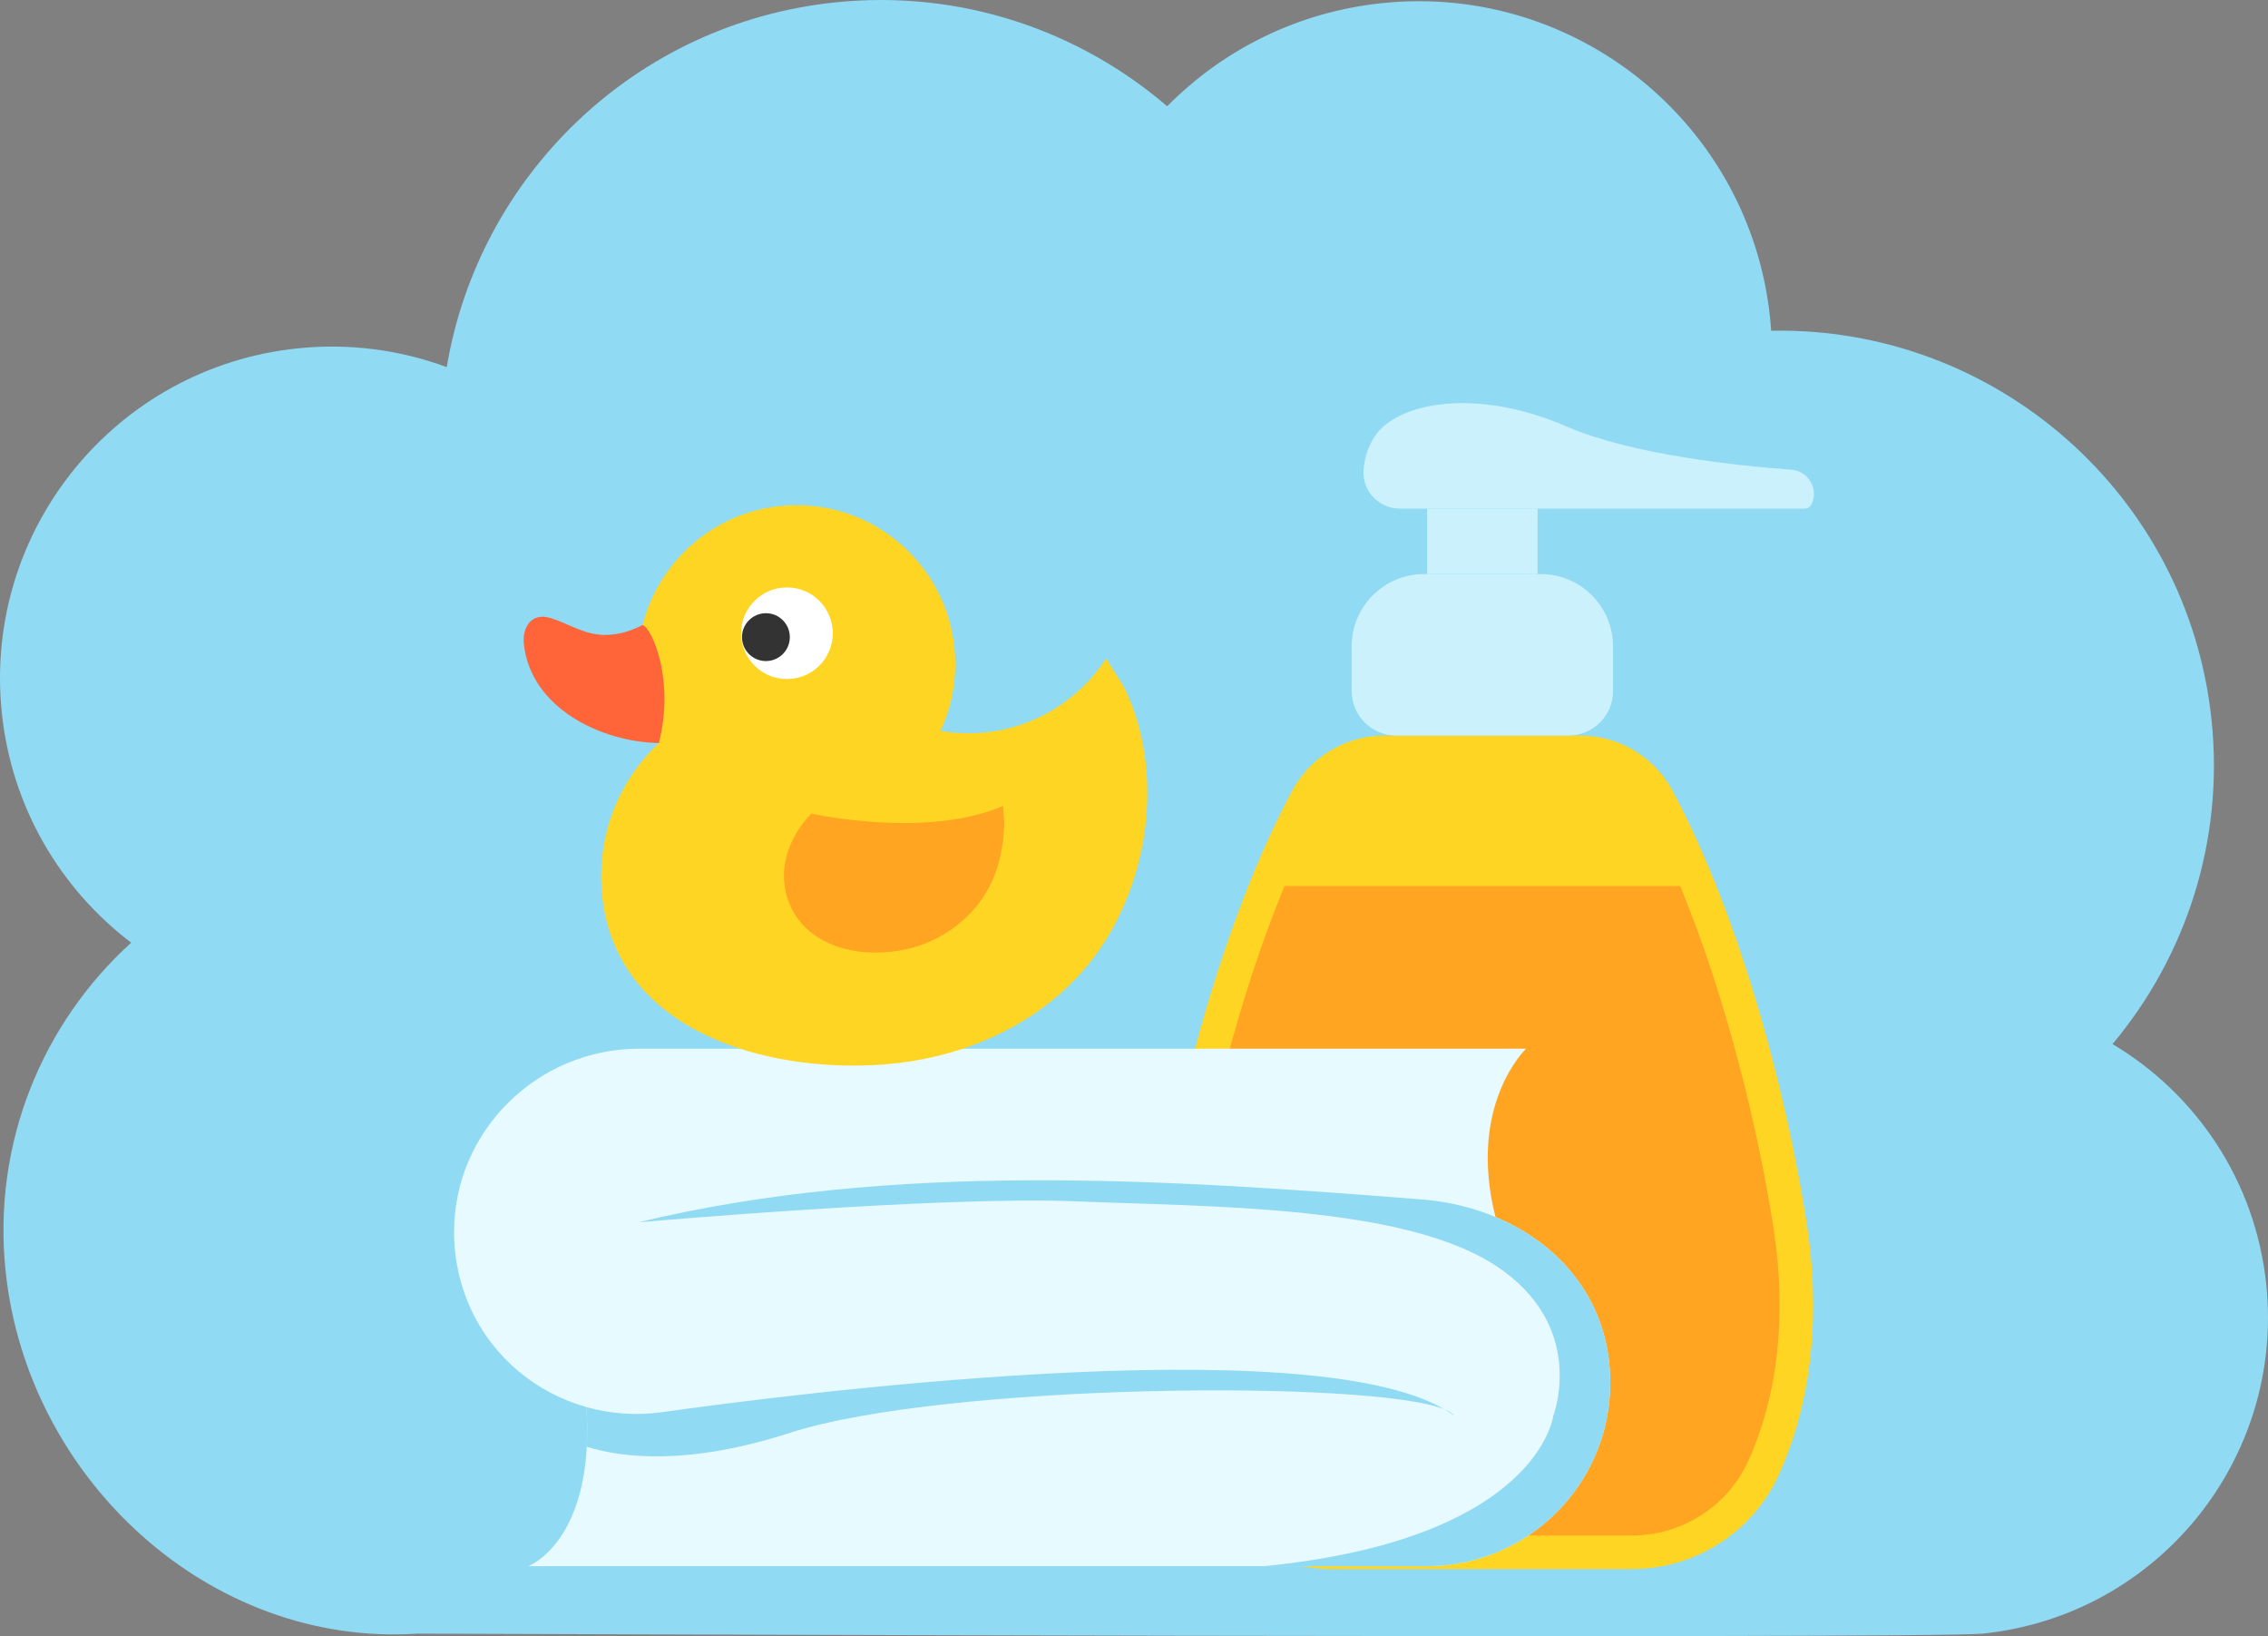 <?xml version="1.0" encoding="UTF-8"?>
<svg id="Layer_2" data-name="Layer 2" xmlns="http://www.w3.org/2000/svg" viewBox="0 0 3550.16 2560.59">
  <rect x="0" y="0" width="3550.16" height="2560.59" fill="#808080" stroke="none"/>
  <defs>
    <style>
      .cls-1 {
        fill: #fff;
      }

      .cls-2 {
        fill: #e6faff;
      }

      .cls-3 {
        fill: #90daf4;
      }

      .cls-4 {
        fill: #ffa522;
      }

      .cls-5 {
        fill: #ff6539;
      }

      .cls-6 {
        fill: #333;
      }

      .cls-7 {
        fill: #ffd524;
      }

      .cls-8 {
        fill: #caf1fc;
      }
    </style>
  </defs>
  <g id="_àð_1" data-name="àð 1">
    <g>
      <path class="cls-3" d="m3547.49,2010.67c-16.78-162.71-110.2-298.98-240.71-376.69,113.83-135.95,174.74-315.98,155.11-506.29-36.57-354.53-339.34-617.17-689.42-610.05-.44-6.4-.95-12.82-1.61-19.25-31.35-303.92-303.14-524.88-607.06-493.54-132.81,13.7-249.77,73.31-336.76,161.45C1688.63,47.46,1503.57-16.51,1307.77,3.69c-315.17,32.51-558.61,272.8-608.47,570.86-72.21-26.74-151.49-37.79-233.26-29.36C180.77,574.62-26.64,829.74,2.78,1115.02c15.35,148.82,92.14,276.42,202.57,360.29C66.94,1600.86-11.98,1788.28,8.67,1988.41c33.68,326.57,319.95,589.87,644.86,568.24,0,0,2364.3,8.85,2450.08,0,273.35-28.19,472.08-272.64,443.89-545.99Z"/>
      <g>
        <g>
          <path class="cls-7" d="m2473.48,1151.16c60.56,0,116.29,33.26,144.8,86.69,106.33,199.21,178.67,473.51,210.07,678.51,20.56,134.26,10.5,272.26-44.35,392.58-40.94,89.79-131.31,146.73-229.99,146.73h-467.31c-98.68,0-189.05-56.94-229.99-146.73-54.85-120.32-64.92-258.32-44.35-392.58,31.4-205,103.74-479.3,210.07-678.51,28.51-53.42,84.25-86.69,144.8-86.69h306.25Z"/>
          <path class="cls-4" d="m2736.23,2287.17c-32.13,70.47-103.66,116-182.23,116h-467.3c-78.57,0-150.1-45.53-182.23-116-46.91-102.91-60.83-228.37-40.23-362.85,23.31-152.06,72.5-358.65,146.43-537.68h619.36c73.93,179.03,123.12,385.62,146.43,537.68,20.6,134.48,6.68,259.94-40.23,362.85Z"/>
          <path class="cls-8" d="m2455.27,1151.16h-269.83c-38.46,0-69.64-31.18-69.64-69.64v-69.89c0-62.52,50.68-113.2,113.2-113.2h182.72c62.52,0,113.2,50.68,113.2,113.2v69.89c0,38.46-31.18,69.64-69.64,69.64Z"/>
          <path class="cls-8" d="m2191.26,796h633.44c4.76,0,9.09-2.76,11.1-7.08h0c11.18-24.04-5.13-51.85-31.57-53.79-85.41-6.28-250.56-23.62-352.38-67.8-142.07-61.65-265.38-37.53-300.23,16.08-11.62,17.87-16.23,36.34-17.23,53.02-1.93,32.42,24.39,59.57,56.86,59.57Z"/>
          <rect class="cls-8" x="2233.9" y="796" width="172.9" height="102.42"/>
        </g>
        <g>
          <path class="cls-2" d="m2520.56,2163.92c0,158.63-128.6,287.22-287.24,287.22H826.8s104.62-38.81,91.2-249.02c-78.04-21.94-145.19-76.33-180.74-153.06-17.01-36.71-26.51-77.64-26.48-120.78.07-159.03,130.96-287.08,289.97-287.08h1388.11s-92.48,87.41-47.96,263.42c103.56,43.36,179.66,134.21,179.66,259.29Z"/>
          <path class="cls-3" d="m1978.36,2451.15h254.97c158.64,0,287.24-128.6,287.24-287.22,0-125.08-76.1-215.93-179.66-259.29-35.57-14.93-74.4-24.24-114.51-27.4-404.39-31.93-829.87-60.02-1227.13,35.7,0,0,471.52-41.61,683.72-32.88,212.2,8.73,512.89,5.86,657.91,100.49,145.02,94.63,90.54,235.13,90.54,235.13,0,0-22.94,192.79-453.08,235.48Z"/>
          <g>
            <path class="cls-3" d="m2261.26,2205.76c5.38,3.16,10.39,6.46,15.02,9.91-2.43-3.53-7.54-6.83-15.02-9.91Z"/>
            <path class="cls-3" d="m1036.52,2210.09c-40.49,5.7-80.77,2.68-118.52-7.96,1.44,22.63,1.51,43.27.5,62.09,54.58,17,157.49,30.03,317.84-21.77,240.52-77.69,910.72-83.66,1024.91-36.69-218.13-128.28-1037.04-22.12-1224.74,4.33Z"/>
          </g>
        </g>
        <g>
          <path class="cls-7" d="m1665.02,1550.14c-74.72,68.47-174.45,106.75-277.11,115.39-168.12,14.14-393.28-38.81-438.97-226.39-5.4-22.17-7.89-45.01-7.89-67.82,0-82.23,34.7-156.33,90.28-208.5-20.96-36.43-32.95-78.69-32.95-123.73,0-137.22,111.24-248.48,248.48-248.48s248.46,111.26,248.46,248.48c0,37.43-8.28,72.92-23.08,104.75,14.19,2.43,28.8,3.71,43.71,3.71,90.47,0,170-46.77,215.72-117.47-.73,1.12,24.98,39.79,27.23,44.29,8.24,16.45,15,33.63,20.39,51.21,11.15,36.38,16.41,74.49,16.65,112.5.49,79.06-20.55,158.75-61.17,226.67-19.35,32.36-42.95,60.82-69.76,85.39Z"/>
          <path class="cls-5" d="m1031.33,1162.83c-90.12-1.52-200.22-54.53-211.24-154.3-3.01-27.14,12.07-50.68,41.89-41.23,31.41,9.94,55.09,27.96,89.94,26.28,19.13-.91,37.25-6.75,54-15.49,15.55,6.27,50.47,87.16,25.41,184.73Z"/>
          <circle class="cls-1" cx="1231.82" cy="991.02" r="71.71"/>
          <path class="cls-4" d="m1530.77,1415.53c-27.82,35.52-68.45,60.64-113.37,70.33-66.37,14.32-150.23-.67-180.45-68.75-22.62-50.98-4.09-105.56,33.07-143.84,0,0,179.6,40.21,300.23-12.06-.37.16,1.65,24.02,1.65,25.54-.05,23.52-3.77,47.08-10.45,69.61-6.48,21.83-17.04,41.75-30.68,59.17Z"/>
          <circle class="cls-6" cx="1198.9" cy="997.13" r="37.45"/>
        </g>
      </g>
    </g>
  </g>
</svg>